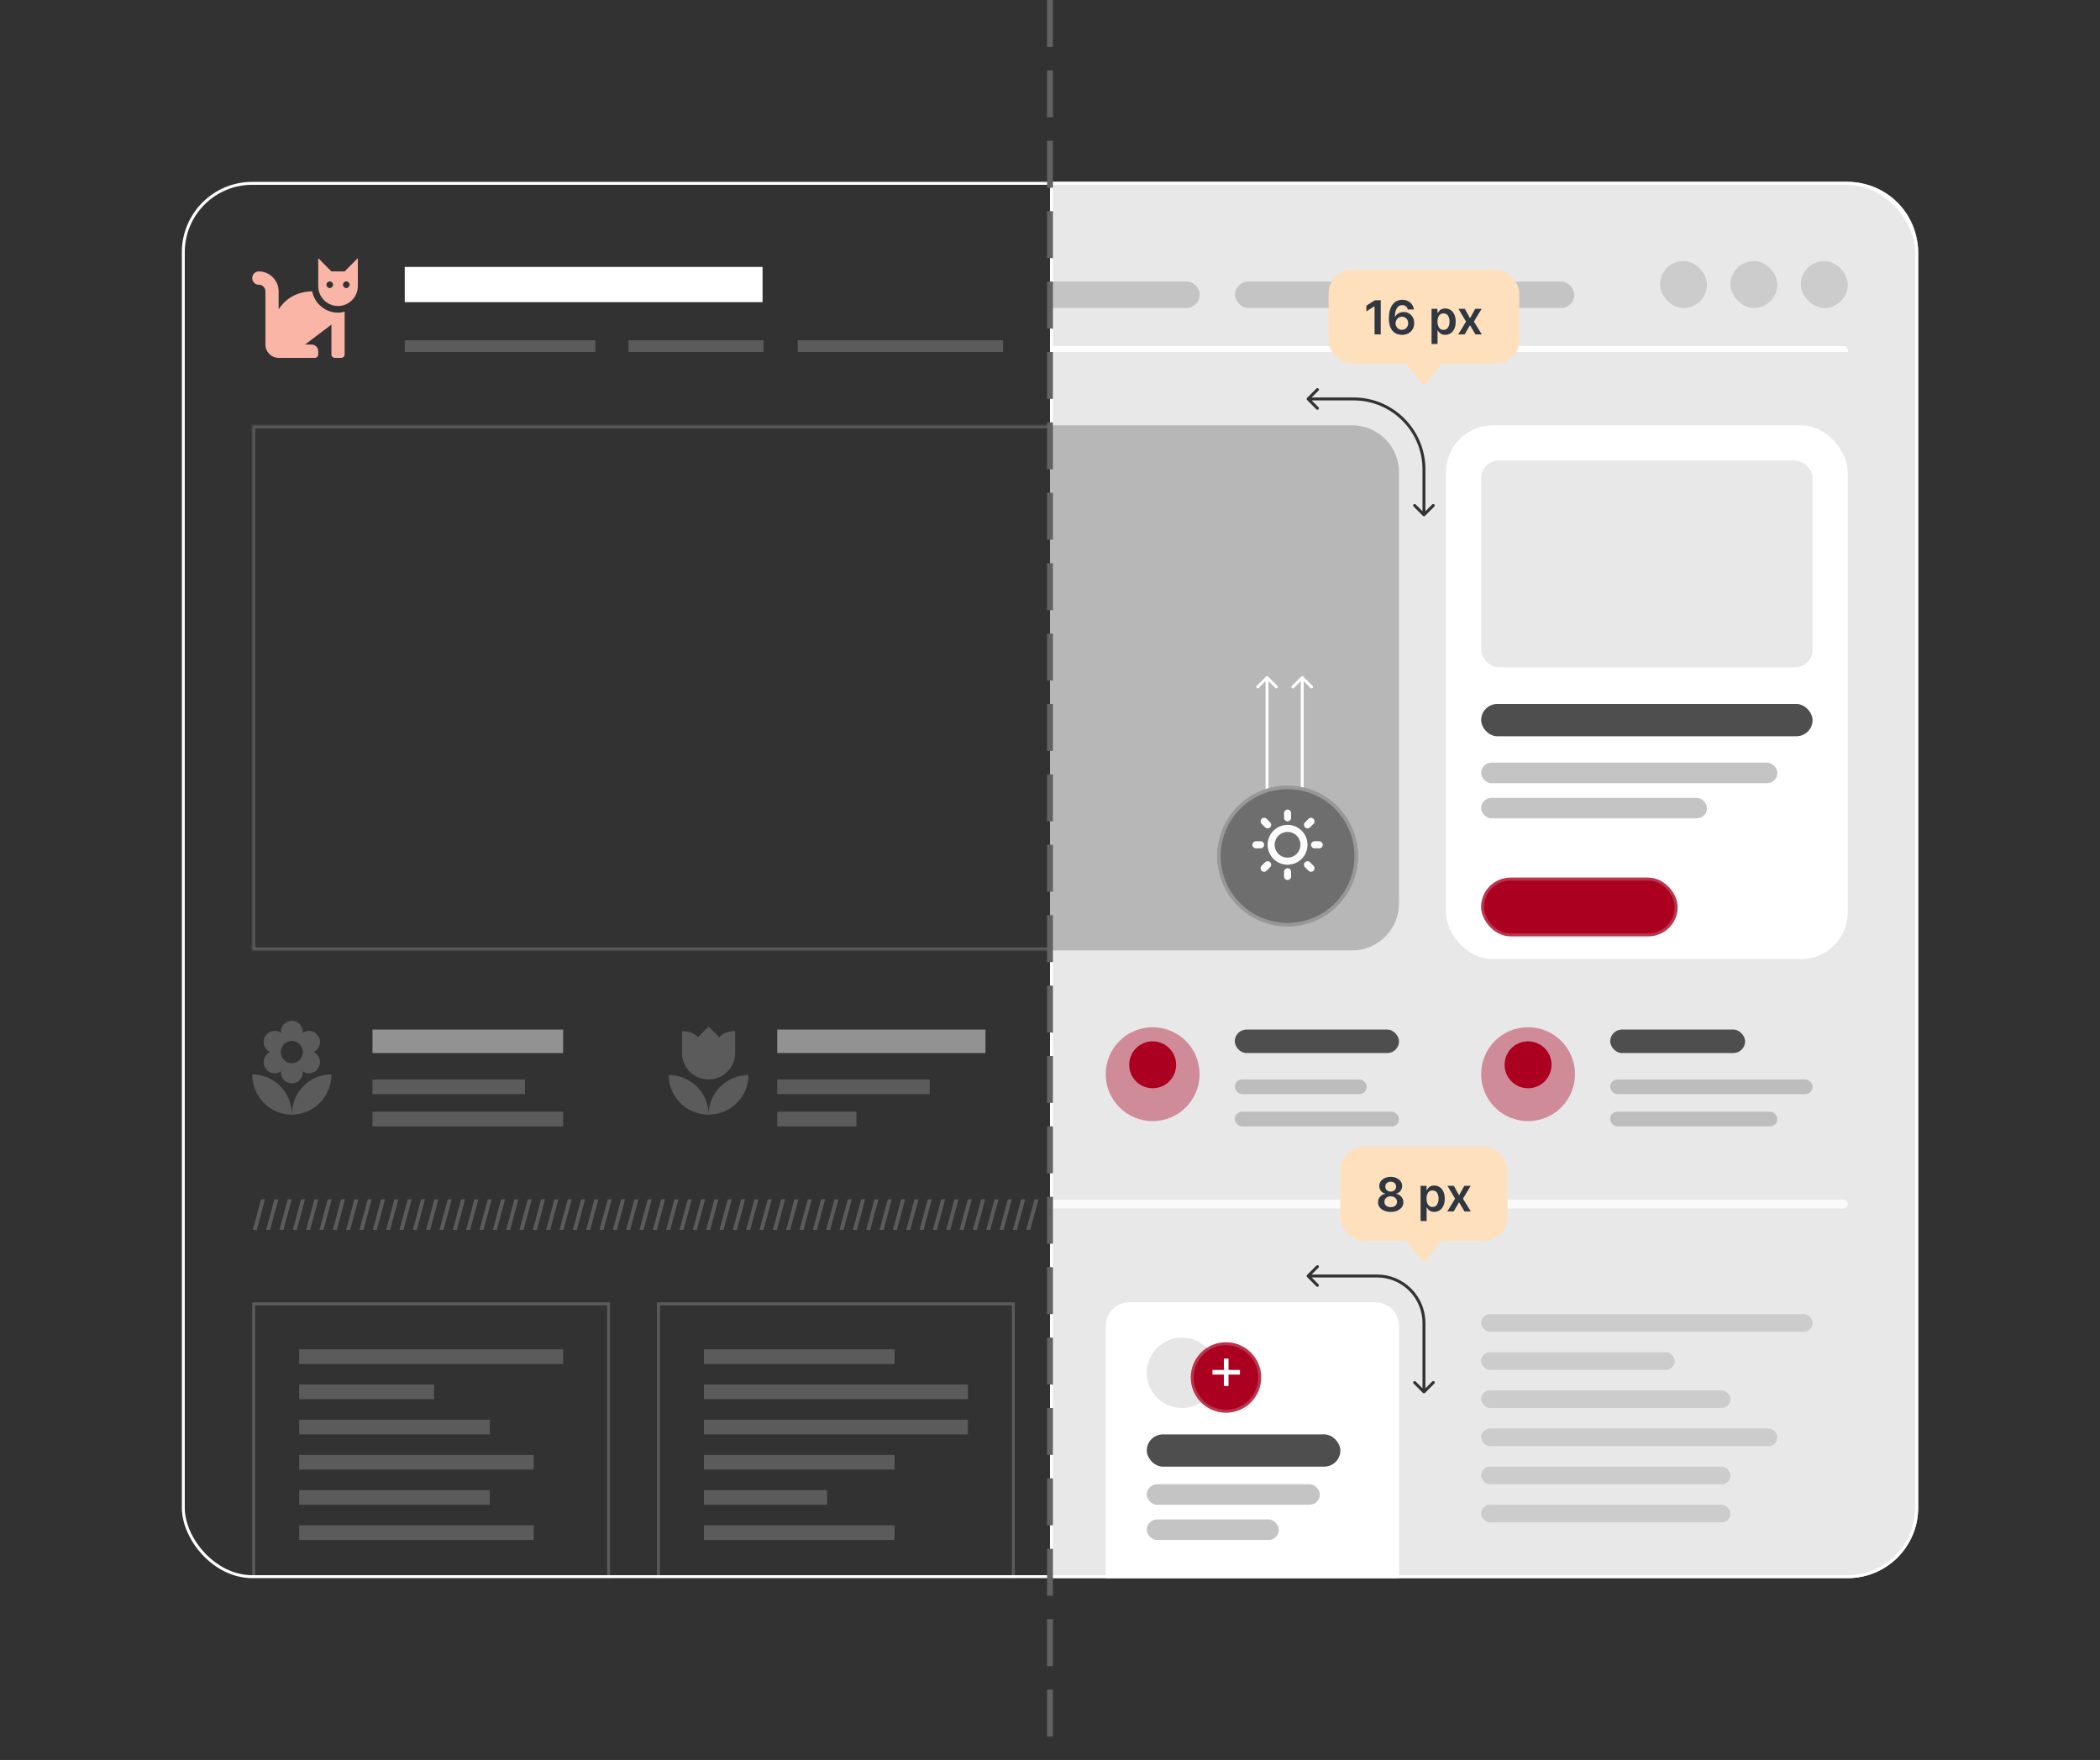 <svg width="716" height="600" viewBox="0 0 716 600" fill="none" xmlns="http://www.w3.org/2000/svg">
<g filter="url(#filter0_b_3090_1205)">
<rect width="716" height="600" fill="#323232"/>
<rect x="127" y="368" width="52" height="5" fill="white" fill-opacity="0.2"/>
<rect x="265" y="368" width="52" height="5" fill="white" fill-opacity="0.2"/>
<rect x="127" y="379" width="65" height="5" fill="white" fill-opacity="0.2"/>
<rect x="265" y="379" width="27" height="5" fill="white" fill-opacity="0.2"/>
<rect x="127" y="351" width="65" height="8" fill="#929292"/>
<rect x="265" y="351" width="71" height="8" fill="#929292"/>
<path d="M358.5 62.5L630 62.5C642.979 62.5 653.5 73.021 653.5 86V514C653.5 526.979 642.979 537.5 630 537.5H358.5L358.5 62.5Z" fill="#E8E8E8" stroke="white"/>
<g clip-path="url(#clip0_3090_1205)">
<path d="M358 118H628.5C629.328 118 630 118.672 630 119.5C630 120.328 629.328 121 628.5 121H358V118Z" fill="white" fill-opacity="0.8"/>
<path d="M358 118H628.5C629.328 118 630 118.672 630 119.5C630 120.328 629.328 121 628.5 121H358V118Z" fill="white" fill-opacity="0.8"/>
<rect x="138" y="91" width="122" height="12" fill="white"/>
<rect x="138" y="116" width="65" height="5" fill="white" fill-opacity="0.2"/>
<rect x="214.306" y="116" width="46" height="5" fill="white" fill-opacity="0.2"/>
<rect x="272" y="116" width="70" height="5" fill="white" fill-opacity="0.2"/>
<path d="M358 96H404.5C406.985 96 409 98.015 409 100.5C409 102.985 406.985 105 404.5 105H358V96Z" fill="#323232" fill-opacity="0.2"/>
<rect x="421.082" y="96" width="44" height="9" rx="4.5" fill="#323232" fill-opacity="0.2"/>
<rect x="476.775" y="96" width="60" height="9" rx="4.5" fill="#323232" fill-opacity="0.2"/>
<rect x="566" y="89" width="16" height="16" rx="8" fill="#323232" fill-opacity="0.16"/>
<rect x="590" y="89" width="16" height="16" rx="8" fill="#323232" fill-opacity="0.16"/>
<rect x="614" y="89" width="16" height="16" rx="8" fill="#323232" fill-opacity="0.16"/>
</g>
<rect x="102" y="460" width="90" height="5" fill="white" fill-opacity="0.2"/>
<rect x="102" y="472" width="46" height="5" fill="white" fill-opacity="0.2"/>
<rect x="102" y="484" width="65" height="5" fill="white" fill-opacity="0.2"/>
<rect x="102" y="496" width="80" height="5" fill="white" fill-opacity="0.2"/>
<rect x="102" y="508" width="65" height="5" fill="white" fill-opacity="0.2"/>
<rect x="102" y="520" width="80" height="5" fill="white" fill-opacity="0.2"/>
<rect x="240" y="460" width="65" height="5" fill="white" fill-opacity="0.2"/>
<rect x="240" y="472" width="90" height="5" fill="white" fill-opacity="0.2"/>
<rect x="240" y="484" width="90" height="5" fill="white" fill-opacity="0.2"/>
<rect x="240" y="496" width="65" height="5" fill="white" fill-opacity="0.2"/>
<rect x="240" y="508" width="42" height="5" fill="white" fill-opacity="0.2"/>
<rect x="240" y="520" width="65" height="5" fill="white" fill-opacity="0.2"/>
<path d="M106.432 99.333C105.013 99.333 98.921 99.474 95 105.421V99.333C95 95.583 91.972 92.533 88.25 92.533C87.008 92.533 86 93.548 86 94.8C86 96.052 87.008 97.067 88.25 97.067C89.49 97.067 90.5 98.084 90.5 99.333V117.467C90.5 119.967 92.518 122 95 122H107.375C107.997 122 108.5 121.493 108.5 120.867V119.733C108.5 118.482 107.492 117.467 106.25 117.467H104L113 110.667V120.867C113 121.493 113.503 122 114.125 122H116.375C116.997 122 117.5 121.493 117.5 120.867V106.265C116.776 106.454 116.031 106.587 115.25 106.587C110.904 106.587 107.268 103.466 106.432 99.333ZM117.5 92.533H113L108.5 88V97.52C108.5 101.276 111.522 104.32 115.25 104.32C118.978 104.32 122 101.276 122 97.52V88L117.5 92.533ZM112.438 98.2C111.816 98.2 111.312 97.693 111.312 97.067C111.312 96.441 111.816 95.933 112.438 95.933C113.059 95.933 113.562 96.441 113.562 97.067C113.562 97.693 113.059 98.2 112.438 98.2ZM118.062 98.2C117.441 98.2 116.938 97.693 116.938 97.067C116.938 96.441 117.441 95.933 118.062 95.933C118.684 95.933 119.188 96.441 119.188 97.067C119.188 97.693 118.684 98.2 118.062 98.2Z" fill="#FAB5A6"/>
<g opacity="0.4" filter="url(#filter1_d_3090_1205)">
<circle cx="393" cy="363" r="16" fill="#AB001F"/>
</g>
<circle cx="393" cy="363" r="8" fill="#AB001F"/>
<g opacity="0.4" filter="url(#filter2_d_3090_1205)">
<circle cx="521" cy="363" r="16" fill="#AB001F"/>
</g>
<circle cx="521" cy="363" r="8" fill="#AB001F"/>
<mask id="path-37-inside-1_3090_1205" fill="white">
<path d="M86 145L358 145V324H86L86 145Z"/>
</mask>
<path d="M86 145V144H85V145H86ZM86 324H85V325H86V324ZM86 146L358 146V144L86 144V146ZM358 323H86V325H358V323ZM87 324L87 145H85L85 324H87Z" fill="white" fill-opacity="0.2" mask="url(#path-37-inside-1_3090_1205)"/>
<rect x="86.5" y="444.5" width="121" height="93" stroke="white" stroke-opacity="0.2"/>
<rect x="224.5" y="444.5" width="121" height="93" stroke="white" stroke-opacity="0.2"/>
<path d="M377 452C377 447.582 380.582 444 385 444H469C473.418 444 477 447.582 477 452V538H377V452Z" fill="white"/>
<path d="M377.5 452C377.5 447.858 380.858 444.5 385 444.5H469C473.142 444.5 476.5 447.858 476.5 452V537.5H377.5V452Z" stroke="white" stroke-opacity="0.2"/>
<path d="M358 145H461C469.837 145 477 152.163 477 161V308C477 316.837 469.837 324 461 324H358V145Z" fill="#B7B7B7"/>
<rect x="493.5" y="145.5" width="136" height="181" rx="15.5" fill="white" stroke="white"/>
<rect x="505" y="157" width="113" height="70.512" rx="6" fill="#E8E8E8"/>
<rect x="505" y="260" width="101" height="7" rx="3.5" fill="#ACACAC" fill-opacity="0.7"/>
<rect x="505" y="272" width="77" height="7" rx="3.5" fill="#ACACAC" fill-opacity="0.7"/>
<rect x="505" y="240" width="113" height="11" rx="5.5" fill="#4E4E4E"/>
<g filter="url(#filter3_d_3090_1205)">
<rect x="505" y="296" width="67" height="20" rx="10" fill="#AB001F"/>
<rect x="505.5" y="296.5" width="66" height="19" rx="9.5" stroke="white" stroke-opacity="0.2"/>
</g>
<path d="M90.355 408.864L87.543 419.312H86.192L89.004 408.864H90.355ZM94.902 408.864L92.09 419.312H90.739L93.551 408.864H94.902ZM99.449 408.864L96.636 419.312H95.285L98.098 408.864H99.449ZM103.996 408.864L101.183 419.312H99.832L102.645 408.864H103.996ZM108.543 408.864L105.73 419.312H104.379L107.192 408.864H108.543ZM113.089 408.864L110.277 419.312H108.926L111.739 408.864H113.089ZM117.636 408.864L114.824 419.312H113.473L116.286 408.864H117.636ZM122.183 408.864L119.371 419.312H118.02L120.832 408.864H122.183ZM126.73 408.864L123.918 419.312H122.567L125.379 408.864H126.73ZM131.277 408.864L128.464 419.312H127.114L129.926 408.864H131.277ZM135.824 408.864L133.011 419.312H131.661L134.473 408.864H135.824ZM140.371 408.864L137.558 419.312H136.207L139.02 408.864H140.371ZM144.918 408.864L142.105 419.312H140.754L143.567 408.864H144.918ZM149.464 408.864L146.652 419.312H145.301L148.114 408.864H149.464ZM154.011 408.864L151.199 419.312H149.848L152.661 408.864H154.011ZM158.558 408.864L155.746 419.312H154.395L157.207 408.864H158.558ZM163.105 408.864L160.293 419.312H158.942L161.754 408.864H163.105ZM167.652 408.864L164.839 419.312H163.489L166.301 408.864H167.652ZM172.199 408.864L169.386 419.312H168.036L170.848 408.864H172.199ZM176.746 408.864L173.933 419.312H172.582L175.395 408.864H176.746ZM181.293 408.864L178.48 419.312H177.129L179.942 408.864H181.293ZM185.839 408.864L183.027 419.312H181.676L184.489 408.864H185.839ZM190.386 408.864L187.574 419.312H186.223L189.036 408.864H190.386ZM194.933 408.864L192.121 419.312H190.77L193.582 408.864H194.933ZM199.48 408.864L196.668 419.312H195.317L198.129 408.864H199.48ZM204.027 408.864L201.214 419.312H199.864L202.676 408.864H204.027ZM208.574 408.864L205.761 419.312H204.411L207.223 408.864H208.574ZM213.121 408.864L210.308 419.312H208.957L211.77 408.864H213.121ZM217.668 408.864L214.855 419.312H213.504L216.317 408.864H217.668ZM222.214 408.864L219.402 419.312H218.051L220.864 408.864H222.214ZM226.761 408.864L223.949 419.312H222.598L225.411 408.864H226.761ZM231.308 408.864L228.496 419.312H227.145L229.957 408.864H231.308ZM235.855 408.864L233.043 419.312H231.692L234.504 408.864H235.855ZM240.402 408.864L237.589 419.312H236.239L239.051 408.864H240.402ZM244.949 408.864L242.136 419.312H240.786L243.598 408.864H244.949ZM249.496 408.864L246.683 419.312H245.332L248.145 408.864H249.496ZM254.043 408.864L251.23 419.312H249.879L252.692 408.864H254.043ZM258.589 408.864L255.777 419.312H254.426L257.239 408.864H258.589ZM263.136 408.864L260.324 419.312H258.973L261.786 408.864H263.136ZM267.683 408.864L264.871 419.312H263.52L266.332 408.864H267.683ZM272.23 408.864L269.418 419.312H268.067L270.879 408.864H272.23ZM276.777 408.864L273.964 419.312H272.614L275.426 408.864H276.777ZM281.324 408.864L278.511 419.312H277.161L279.973 408.864H281.324ZM285.871 408.864L283.058 419.312H281.707L284.52 408.864H285.871ZM290.418 408.864L287.605 419.312H286.254L289.067 408.864H290.418ZM294.964 408.864L292.152 419.312H290.801L293.614 408.864H294.964ZM299.511 408.864L296.699 419.312H295.348L298.161 408.864H299.511ZM304.058 408.864L301.246 419.312H299.895L302.707 408.864H304.058ZM308.605 408.864L305.793 419.312H304.442L307.254 408.864H308.605ZM313.152 408.864L310.339 419.312H308.989L311.801 408.864H313.152ZM317.699 408.864L314.886 419.312H313.536L316.348 408.864H317.699ZM322.246 408.864L319.433 419.312H318.082L320.895 408.864H322.246ZM326.793 408.864L323.98 419.312H322.629L325.442 408.864H326.793ZM331.339 408.864L328.527 419.312H327.176L329.989 408.864H331.339ZM335.886 408.864L333.074 419.312H331.723L334.536 408.864H335.886ZM340.433 408.864L337.621 419.312H336.27L339.082 408.864H340.433ZM344.98 408.864L342.168 419.312H340.817L343.629 408.864H344.98ZM349.527 408.864L346.714 419.312H345.364L348.176 408.864H349.527ZM354.074 408.864L351.261 419.312H349.911L352.723 408.864H354.074Z" fill="#5B5B5B"/>
<rect x="62.5" y="62.5" width="591" height="475" rx="23.5" stroke="white"/>
<path d="M86 366.286C86 369.923 87.422 373.411 89.954 375.983C92.486 378.555 95.92 380 99.5 380C99.5 372.381 93.455 366.286 86 366.286ZM99.5 354.857C100.495 354.857 101.448 355.259 102.152 355.973C102.855 356.687 103.25 357.656 103.25 358.667C103.25 359.677 102.855 360.646 102.152 361.36C101.448 362.075 100.495 362.476 99.5 362.476C98.505 362.476 97.552 362.075 96.848 361.36C96.145 360.646 95.75 359.677 95.75 358.667C95.75 357.656 96.145 356.687 96.848 355.973C97.552 355.259 98.505 354.857 99.5 354.857ZM89.9 362.095C89.9 363.106 90.295 364.075 90.998 364.789C91.702 365.503 92.655 365.905 93.65 365.905C94.445 365.905 95.18 365.646 95.75 365.234V365.524C95.75 366.534 96.145 367.503 96.848 368.218C97.552 368.932 98.505 369.333 99.5 369.333C100.495 369.333 101.448 368.932 102.152 368.218C102.855 367.503 103.25 366.534 103.25 365.524V365.234C103.82 365.646 104.555 365.905 105.35 365.905C106.345 365.905 107.298 365.503 108.002 364.789C108.705 364.075 109.1 363.106 109.1 362.095C109.1 360.571 108.215 359.276 106.955 358.667C108.215 358.057 109.1 356.747 109.1 355.238C109.1 354.228 108.705 353.259 108.002 352.544C107.298 351.83 106.345 351.429 105.35 351.429C104.555 351.429 103.82 351.672 103.25 352.099V351.81C103.25 350.799 102.855 349.83 102.152 349.116C101.448 348.401 100.495 348 99.5 348C98.505 348 97.552 348.401 96.848 349.116C96.145 349.83 95.75 350.799 95.75 351.81V352.099C95.18 351.672 94.445 351.429 93.65 351.429C92.655 351.429 91.702 351.83 90.998 352.544C90.295 353.259 89.9 354.228 89.9 355.238C89.9 356.747 90.785 358.057 92.045 358.667C90.785 359.276 89.9 360.571 89.9 362.095ZM99.5 380C103.08 380 106.514 378.555 109.046 375.983C111.578 373.411 113 369.923 113 366.286C105.5 366.286 99.5 372.381 99.5 380Z" fill="#5B5B5B"/>
<path d="M228 366.5C228 370.08 229.432 373.514 231.982 376.046C234.531 378.578 237.988 380 241.594 380C241.594 376.42 240.162 372.986 237.612 370.454C235.063 367.922 231.605 366.5 228 366.5ZM241.594 380C245.199 380 248.657 378.578 251.206 376.046C253.755 373.514 255.188 370.08 255.188 366.5C251.582 366.5 248.125 367.922 245.575 370.454C243.026 372.986 241.594 376.42 241.594 380ZM250.656 351.5V359C250.656 361.387 249.701 363.676 248.002 365.364C246.302 367.052 243.997 368 241.594 368C239.19 368 236.885 367.052 235.186 365.364C233.486 363.676 232.531 361.387 232.531 359V351.5C233.649 351.5 234.752 351.68 235.794 352.085C236.624 352.43 237.365 352.94 237.984 353.585L241.594 350L245.204 353.585C245.823 352.94 246.563 352.43 247.394 352.085C248.435 351.689 249.541 351.491 250.656 351.5Z" fill="#5B5B5B"/>
<path d="M432.354 230.646C432.158 230.451 431.842 230.451 431.646 230.646L428.464 233.828C428.269 234.024 428.269 234.34 428.464 234.536C428.66 234.731 428.976 234.731 429.172 234.536L432 231.707L434.828 234.536C435.024 234.731 435.34 234.731 435.536 234.536C435.731 234.34 435.731 234.024 435.536 233.828L432.354 230.646ZM432.5 285L432.5 231L431.5 231L431.5 285L432.5 285Z" fill="white"/>
<path d="M444.354 230.646C444.158 230.451 443.842 230.451 443.646 230.646L440.464 233.828C440.269 234.024 440.269 234.34 440.464 234.536C440.66 234.731 440.976 234.731 441.172 234.536L444 231.707L446.828 234.536C447.024 234.731 447.34 234.731 447.536 234.536C447.731 234.34 447.731 234.024 447.536 233.828L444.354 230.646ZM444.5 285L444.5 231L443.5 231L443.5 285L444.5 285Z" fill="white"/>
<g filter="url(#filter4_d_3090_1205)">
<circle cx="439" cy="288" r="24" fill="#6E6E6E"/>
<circle cx="439" cy="288" r="23.4" stroke="white" stroke-opacity="0.29" stroke-width="1.2"/>
</g>
<path d="M437.8 278.8V277.2C437.8 276.882 437.926 276.577 438.151 276.351C438.377 276.126 438.682 276 439 276C439.318 276 439.623 276.126 439.849 276.351C440.074 276.577 440.2 276.882 440.2 277.2V278.8C440.2 279.118 440.074 279.423 439.849 279.649C439.623 279.874 439.318 280 439 280C438.682 280 438.377 279.874 438.151 279.649C437.926 279.423 437.8 279.118 437.8 278.8ZM445.8 288C445.8 289.345 445.401 290.66 444.654 291.778C443.907 292.896 442.845 293.768 441.602 294.282C440.36 294.797 438.992 294.932 437.673 294.669C436.354 294.407 435.143 293.759 434.192 292.808C433.241 291.857 432.593 290.646 432.331 289.327C432.068 288.008 432.203 286.64 432.718 285.398C433.232 284.155 434.104 283.093 435.222 282.346C436.34 281.599 437.655 281.2 439 281.2C440.803 281.202 442.531 281.919 443.806 283.194C445.081 284.469 445.798 286.197 445.8 288ZM443.4 288C443.4 287.13 443.142 286.279 442.658 285.555C442.175 284.832 441.488 284.268 440.684 283.935C439.88 283.602 438.995 283.515 438.142 283.685C437.288 283.854 436.504 284.273 435.889 284.889C435.273 285.504 434.854 286.288 434.685 287.142C434.515 287.995 434.602 288.88 434.935 289.684C435.268 290.488 435.832 291.175 436.555 291.658C437.279 292.142 438.13 292.4 439 292.4C440.167 292.399 441.285 291.935 442.11 291.11C442.935 290.285 443.399 289.167 443.4 288ZM431.351 282.049C431.463 282.161 431.595 282.249 431.741 282.31C431.887 282.37 432.043 282.401 432.201 282.401C432.359 282.401 432.515 282.37 432.661 282.31C432.807 282.249 432.939 282.161 433.051 282.049C433.163 281.937 433.251 281.805 433.312 281.659C433.372 281.513 433.403 281.357 433.403 281.199C433.403 281.041 433.372 280.885 433.312 280.739C433.251 280.593 433.163 280.461 433.051 280.349L431.851 279.149C431.626 278.924 431.32 278.797 431.001 278.797C430.682 278.797 430.376 278.924 430.151 279.149C429.926 279.374 429.799 279.68 429.799 279.999C429.799 280.318 429.926 280.624 430.151 280.849L431.351 282.049ZM431.351 293.949L430.151 295.149C430.039 295.261 429.951 295.393 429.89 295.539C429.83 295.685 429.799 295.841 429.799 295.999C429.799 296.157 429.83 296.313 429.89 296.459C429.951 296.605 430.039 296.737 430.151 296.849C430.376 297.074 430.682 297.201 431.001 297.201C431.159 297.201 431.315 297.17 431.461 297.11C431.607 297.049 431.739 296.961 431.851 296.849L433.051 295.649C433.276 295.424 433.403 295.118 433.403 294.799C433.403 294.48 433.276 294.174 433.051 293.949C432.826 293.724 432.52 293.597 432.201 293.597C431.882 293.597 431.576 293.724 431.351 293.949ZM445.8 282.4C445.958 282.4 446.114 282.369 446.259 282.309C446.405 282.249 446.537 282.16 446.649 282.049L447.849 280.849C447.961 280.737 448.049 280.605 448.11 280.459C448.17 280.313 448.201 280.157 448.201 279.999C448.201 279.841 448.17 279.685 448.11 279.539C448.049 279.393 447.961 279.261 447.849 279.149C447.737 279.037 447.605 278.949 447.459 278.888C447.313 278.828 447.157 278.797 446.999 278.797C446.841 278.797 446.685 278.828 446.539 278.888C446.393 278.949 446.261 279.037 446.149 279.149L444.949 280.349C444.78 280.517 444.665 280.731 444.618 280.965C444.572 281.198 444.595 281.44 444.687 281.66C444.778 281.88 444.932 282.068 445.131 282.199C445.329 282.331 445.562 282.401 445.8 282.4ZM446.649 293.951C446.424 293.726 446.118 293.599 445.799 293.599C445.48 293.599 445.174 293.726 444.949 293.951C444.724 294.176 444.597 294.482 444.597 294.801C444.597 295.12 444.724 295.426 444.949 295.651L446.149 296.851C446.374 297.076 446.68 297.203 446.999 297.203C447.318 297.203 447.624 297.076 447.849 296.851C448.074 296.626 448.201 296.32 448.201 296.001C448.201 295.682 448.074 295.376 447.849 295.151L446.649 293.951ZM431 288C431 287.682 430.874 287.377 430.649 287.151C430.423 286.926 430.118 286.8 429.8 286.8H428.2C427.882 286.8 427.577 286.926 427.351 287.151C427.126 287.377 427 287.682 427 288C427 288.318 427.126 288.623 427.351 288.849C427.577 289.074 427.882 289.2 428.2 289.2H429.8C430.118 289.2 430.423 289.074 430.649 288.849C430.874 288.623 431 288.318 431 288ZM439 296C438.682 296 438.377 296.126 438.151 296.351C437.926 296.577 437.8 296.882 437.8 297.2V298.8C437.8 299.118 437.926 299.423 438.151 299.649C438.377 299.874 438.682 300 439 300C439.318 300 439.623 299.874 439.849 299.649C440.074 299.423 440.2 299.118 440.2 298.8V297.2C440.2 296.882 440.074 296.577 439.849 296.351C439.623 296.126 439.318 296 439 296ZM449.8 286.8H448.2C447.882 286.8 447.577 286.926 447.351 287.151C447.126 287.377 447 287.682 447 288C447 288.318 447.126 288.623 447.351 288.849C447.577 289.074 447.882 289.2 448.2 289.2H449.8C450.118 289.2 450.423 289.074 450.649 288.849C450.874 288.623 451 288.318 451 288C451 287.682 450.874 287.377 450.649 287.151C450.423 286.926 450.118 286.8 449.8 286.8Z" fill="white"/>
<path d="M445.646 135.646C445.451 135.842 445.451 136.158 445.646 136.354L448.828 139.536C449.024 139.731 449.34 139.731 449.536 139.536C449.731 139.34 449.731 139.024 449.536 138.828L446.707 136L449.536 133.172C449.731 132.976 449.731 132.66 449.536 132.464C449.34 132.269 449.024 132.269 448.828 132.464L445.646 135.646ZM485.146 175.854C485.342 176.049 485.658 176.049 485.854 175.854L489.036 172.672C489.231 172.476 489.231 172.16 489.036 171.964C488.84 171.769 488.524 171.769 488.328 171.964L485.5 174.793L482.672 171.964C482.476 171.769 482.16 171.769 481.964 171.964C481.769 172.16 481.769 172.476 481.964 172.672L485.146 175.854ZM446 136.5H461.5V135.5H446V136.5ZM485 160V175.5H486V160H485ZM461.5 136.5C474.479 136.5 485 147.021 485 160H486C486 146.469 475.031 135.5 461.5 135.5V136.5Z" fill="#323232"/>
<g filter="url(#filter5_d_3090_1205)">
<rect x="453" y="92" width="65" height="32" rx="8" fill="#FEE0BC"/>
<path d="M470.767 102.364V114H468.659V104.415H468.591L465.869 106.153V104.222L468.761 102.364H470.767ZM477.983 114.159C477.426 114.155 476.883 114.059 476.352 113.869C475.822 113.676 475.345 113.364 474.92 112.932C474.496 112.496 474.159 111.919 473.909 111.199C473.659 110.475 473.536 109.58 473.54 108.511C473.54 107.515 473.646 106.627 473.858 105.847C474.07 105.066 474.375 104.407 474.773 103.869C475.17 103.328 475.65 102.915 476.21 102.631C476.775 102.347 477.405 102.205 478.102 102.205C478.833 102.205 479.481 102.348 480.045 102.636C480.614 102.924 481.072 103.318 481.42 103.818C481.769 104.314 481.985 104.875 482.068 105.5H479.994C479.888 105.053 479.67 104.697 479.341 104.432C479.015 104.163 478.602 104.028 478.102 104.028C477.295 104.028 476.674 104.379 476.239 105.08C475.807 105.78 475.589 106.742 475.585 107.966H475.665C475.85 107.633 476.091 107.347 476.386 107.108C476.682 106.869 477.015 106.686 477.386 106.557C477.761 106.424 478.157 106.358 478.574 106.358C479.256 106.358 479.867 106.521 480.409 106.847C480.955 107.172 481.386 107.621 481.705 108.193C482.023 108.761 482.18 109.413 482.176 110.148C482.18 110.913 482.006 111.6 481.653 112.21C481.301 112.816 480.811 113.294 480.182 113.642C479.553 113.991 478.82 114.163 477.983 114.159ZM477.972 112.455C478.384 112.455 478.754 112.354 479.08 112.153C479.405 111.953 479.663 111.682 479.852 111.341C480.042 111 480.134 110.617 480.131 110.193C480.134 109.777 480.044 109.4 479.858 109.062C479.676 108.725 479.424 108.458 479.102 108.261C478.78 108.064 478.413 107.966 478 107.966C477.693 107.966 477.407 108.025 477.142 108.142C476.877 108.259 476.646 108.422 476.449 108.631C476.252 108.835 476.097 109.074 475.983 109.347C475.873 109.616 475.816 109.903 475.812 110.21C475.816 110.616 475.911 110.989 476.097 111.33C476.282 111.67 476.538 111.943 476.864 112.148C477.189 112.352 477.559 112.455 477.972 112.455ZM488.088 117.273V105.273H490.111V106.716H490.23C490.336 106.504 490.486 106.278 490.679 106.04C490.872 105.797 491.134 105.591 491.463 105.42C491.793 105.246 492.213 105.159 492.724 105.159C493.399 105.159 494.007 105.331 494.548 105.676C495.094 106.017 495.526 106.523 495.844 107.193C496.166 107.86 496.327 108.678 496.327 109.648C496.327 110.606 496.17 111.42 495.855 112.091C495.541 112.761 495.113 113.273 494.571 113.625C494.029 113.977 493.416 114.153 492.73 114.153C492.23 114.153 491.815 114.07 491.486 113.903C491.156 113.737 490.891 113.536 490.69 113.301C490.493 113.062 490.34 112.837 490.23 112.625H490.145V117.273H488.088ZM490.105 109.636C490.105 110.201 490.185 110.695 490.344 111.119C490.507 111.544 490.74 111.875 491.043 112.114C491.349 112.348 491.721 112.466 492.156 112.466C492.611 112.466 492.991 112.345 493.298 112.102C493.605 111.856 493.836 111.521 493.991 111.097C494.151 110.669 494.23 110.182 494.23 109.636C494.23 109.095 494.152 108.614 493.997 108.193C493.842 107.773 493.611 107.443 493.304 107.205C492.997 106.966 492.615 106.847 492.156 106.847C491.717 106.847 491.344 106.962 491.037 107.193C490.73 107.424 490.497 107.748 490.338 108.165C490.183 108.581 490.105 109.072 490.105 109.636ZM499.442 105.273L501.203 108.494L502.993 105.273H505.169L502.538 109.636L505.214 114H503.05L501.203 110.858L499.374 114H497.192L499.851 109.636L497.26 105.273H499.442Z" fill="#313741"/>
<path d="M485.5 131.5L479.5 124L491.5 124L485.5 131.5Z" fill="#FEE0BC"/>
</g>
<rect x="421" y="368" width="45" height="5" rx="2.5" fill="#ACACAC" fill-opacity="0.7"/>
<rect x="549" y="368" width="69" height="5" rx="2.5" fill="#ACACAC" fill-opacity="0.7"/>
<rect x="421" y="379" width="56" height="5" rx="2.5" fill="#ACACAC" fill-opacity="0.7"/>
<rect x="549" y="379" width="57" height="5" rx="2.5" fill="#ACACAC" fill-opacity="0.7"/>
<rect x="421" y="351" width="56" height="8" rx="4" fill="#4E4E4E"/>
<rect x="549" y="351" width="46" height="8" rx="4" fill="#4E4E4E"/>
<path d="M358 409H628.5C629.328 409 630 409.672 630 410.5C630 411.328 629.328 412 628.5 412H358V409Z" fill="white" fill-opacity="0.8"/>
<rect x="391" y="506" width="59" height="7" rx="3.5" fill="#ACACAC" fill-opacity="0.7"/>
<rect x="391" y="518" width="45" height="7" rx="3.5" fill="#ACACAC" fill-opacity="0.7"/>
<rect x="391" y="489" width="66" height="11" rx="5.5" fill="#4E4E4E"/>
<circle cx="403" cy="468" r="12" fill="#E6E6E6"/>
<g filter="url(#filter6_d_3090_1205)">
<circle cx="418" cy="468" r="12" fill="#AB001F"/>
<circle cx="418" cy="468" r="11.501" stroke="white" stroke-opacity="0.2" stroke-width="0.999"/>
</g>
<path d="M417.28 472.507V463.145H418.868V472.507H417.28ZM413.393 468.62V467.031H422.755V468.62H413.393Z" fill="white"/>
<path d="M445.646 434.646C445.451 434.842 445.451 435.158 445.646 435.354L448.828 438.536C449.024 438.731 449.34 438.731 449.536 438.536C449.731 438.34 449.731 438.024 449.536 437.828L446.707 435L449.536 432.172C449.731 431.976 449.731 431.66 449.536 431.464C449.34 431.269 449.024 431.269 448.828 431.464L445.646 434.646ZM485.146 474.854C485.342 475.049 485.658 475.049 485.854 474.854L489.036 471.672C489.231 471.476 489.231 471.16 489.036 470.964C488.84 470.769 488.524 470.769 488.328 470.964L485.5 473.793L482.672 470.964C482.476 470.769 482.16 470.769 481.964 470.964C481.769 471.16 481.769 471.476 481.964 471.672L485.146 474.854ZM446 435.5H469.5V434.5H446V435.5ZM485 451V474.5H486V451H485ZM469.5 435.5C478.06 435.5 485 442.44 485 451H486C486 441.887 478.613 434.5 469.5 434.5V435.5Z" fill="#323232"/>
<g filter="url(#filter7_d_3090_1205)">
<rect x="457" y="391" width="57" height="32" rx="8" fill="#FEE0BC"/>
<path d="M474.17 413.159C473.326 413.159 472.576 413.017 471.92 412.733C471.269 412.449 470.758 412.061 470.386 411.568C470.019 411.072 469.837 410.509 469.841 409.881C469.837 409.392 469.943 408.943 470.159 408.534C470.375 408.125 470.667 407.784 471.034 407.511C471.405 407.235 471.818 407.059 472.273 406.983V406.903C471.674 406.771 471.189 406.466 470.818 405.989C470.451 405.508 470.269 404.953 470.273 404.324C470.269 403.725 470.436 403.191 470.773 402.722C471.11 402.252 471.572 401.883 472.159 401.614C472.746 401.341 473.417 401.205 474.17 401.205C474.917 401.205 475.581 401.341 476.165 401.614C476.752 401.883 477.214 402.252 477.551 402.722C477.892 403.191 478.062 403.725 478.062 404.324C478.062 404.953 477.875 405.508 477.5 405.989C477.129 406.466 476.65 406.771 476.062 406.903V406.983C476.517 407.059 476.926 407.235 477.29 407.511C477.657 407.784 477.949 408.125 478.165 408.534C478.384 408.943 478.494 409.392 478.494 409.881C478.494 410.509 478.309 411.072 477.938 411.568C477.566 412.061 477.055 412.449 476.403 412.733C475.756 413.017 475.011 413.159 474.17 413.159ZM474.17 411.534C474.606 411.534 474.985 411.46 475.307 411.312C475.629 411.161 475.879 410.949 476.057 410.676C476.235 410.403 476.326 410.089 476.33 409.733C476.326 409.362 476.229 409.034 476.04 408.75C475.854 408.462 475.598 408.237 475.273 408.074C474.951 407.911 474.583 407.83 474.17 407.83C473.754 407.83 473.383 407.911 473.057 408.074C472.731 408.237 472.473 408.462 472.284 408.75C472.098 409.034 472.008 409.362 472.011 409.733C472.008 410.089 472.095 410.403 472.273 410.676C472.451 410.945 472.701 411.155 473.023 411.307C473.348 411.458 473.731 411.534 474.17 411.534ZM474.17 406.233C474.527 406.233 474.841 406.161 475.114 406.017C475.39 405.873 475.608 405.672 475.767 405.415C475.926 405.157 476.008 404.86 476.011 404.523C476.008 404.189 475.928 403.898 475.773 403.648C475.617 403.394 475.402 403.199 475.125 403.062C474.848 402.922 474.53 402.852 474.17 402.852C473.803 402.852 473.479 402.922 473.199 403.062C472.922 403.199 472.706 403.394 472.551 403.648C472.4 403.898 472.326 404.189 472.33 404.523C472.326 404.86 472.402 405.157 472.557 405.415C472.716 405.669 472.934 405.869 473.21 406.017C473.491 406.161 473.811 406.233 474.17 406.233ZM484.354 416.273V404.273H486.376V405.716H486.496C486.602 405.504 486.751 405.278 486.945 405.04C487.138 404.797 487.399 404.591 487.729 404.42C488.058 404.246 488.479 404.159 488.99 404.159C489.664 404.159 490.272 404.331 490.814 404.676C491.359 405.017 491.791 405.523 492.109 406.193C492.431 406.86 492.592 407.678 492.592 408.648C492.592 409.606 492.435 410.42 492.121 411.091C491.806 411.761 491.378 412.273 490.837 412.625C490.295 412.977 489.681 413.153 488.996 413.153C488.496 413.153 488.081 413.07 487.751 412.903C487.422 412.737 487.157 412.536 486.956 412.301C486.759 412.062 486.606 411.837 486.496 411.625H486.411V416.273H484.354ZM486.371 408.636C486.371 409.201 486.45 409.695 486.609 410.119C486.772 410.544 487.005 410.875 487.308 411.114C487.615 411.348 487.986 411.466 488.422 411.466C488.876 411.466 489.257 411.345 489.564 411.102C489.871 410.856 490.102 410.521 490.257 410.097C490.416 409.669 490.496 409.182 490.496 408.636C490.496 408.095 490.418 407.614 490.263 407.193C490.107 406.773 489.876 406.443 489.57 406.205C489.263 405.966 488.88 405.847 488.422 405.847C487.982 405.847 487.609 405.962 487.303 406.193C486.996 406.424 486.763 406.748 486.604 407.165C486.448 407.581 486.371 408.072 486.371 408.636ZM495.707 404.273L497.469 407.494L499.259 404.273H501.435L498.804 408.636L501.48 413H499.315L497.469 409.858L495.639 413H493.457L496.116 408.636L493.526 404.273H495.707Z" fill="#313741"/>
<path d="M485.5 430.5L479.5 423L491.5 423L485.5 430.5Z" fill="#FEE0BC"/>
</g>
<rect x="505" y="448" width="113" height="6" rx="3" fill="#323232" fill-opacity="0.16"/>
<rect x="505" y="461" width="66" height="6" rx="3" fill="#323232" fill-opacity="0.16"/>
<rect x="505" y="474" width="85" height="6" rx="3" fill="#323232" fill-opacity="0.16"/>
<rect x="505" y="487" width="101" height="6" rx="3" fill="#323232" fill-opacity="0.16"/>
<rect x="505" y="500" width="85" height="6" rx="3" fill="#323232" fill-opacity="0.16"/>
<rect x="505" y="513" width="85" height="6" rx="3" fill="#323232" fill-opacity="0.16"/>
<path d="M358 0L358 600" stroke="#626262" stroke-width="2" stroke-dasharray="16 8"/>
</g>
<defs>
<filter id="filter0_b_3090_1205" x="-80" y="-80" width="876" height="760" filterUnits="userSpaceOnUse" color-interpolation-filters="sRGB">
<feFlood flood-opacity="0" result="BackgroundImageFix"/>
<feGaussianBlur in="BackgroundImageFix" stdDeviation="40"/>
<feComposite in2="SourceAlpha" operator="in" result="effect1_backgroundBlur_3090_1205"/>
<feBlend mode="normal" in="SourceGraphic" in2="effect1_backgroundBlur_3090_1205" result="shape"/>
</filter>
<filter id="filter1_d_3090_1205" x="361" y="334.2" width="64" height="64" filterUnits="userSpaceOnUse" color-interpolation-filters="sRGB">
<feFlood flood-opacity="0" result="BackgroundImageFix"/>
<feColorMatrix in="SourceAlpha" type="matrix" values="0 0 0 0 0 0 0 0 0 0 0 0 0 0 0 0 0 0 127 0" result="hardAlpha"/>
<feOffset dy="3.2"/>
<feGaussianBlur stdDeviation="8"/>
<feComposite in2="hardAlpha" operator="out"/>
<feColorMatrix type="matrix" values="0 0 0 0 0.671 0 0 0 0 0 0 0 0 0 0.122 0 0 0 1 0"/>
<feBlend mode="normal" in2="BackgroundImageFix" result="effect1_dropShadow_3090_1205"/>
<feBlend mode="normal" in="SourceGraphic" in2="effect1_dropShadow_3090_1205" result="shape"/>
</filter>
<filter id="filter2_d_3090_1205" x="489" y="334.2" width="64" height="64" filterUnits="userSpaceOnUse" color-interpolation-filters="sRGB">
<feFlood flood-opacity="0" result="BackgroundImageFix"/>
<feColorMatrix in="SourceAlpha" type="matrix" values="0 0 0 0 0 0 0 0 0 0 0 0 0 0 0 0 0 0 127 0" result="hardAlpha"/>
<feOffset dy="3.2"/>
<feGaussianBlur stdDeviation="8"/>
<feComposite in2="hardAlpha" operator="out"/>
<feColorMatrix type="matrix" values="0 0 0 0 0.671 0 0 0 0 0 0 0 0 0 0.122 0 0 0 1 0"/>
<feBlend mode="normal" in2="BackgroundImageFix" result="effect1_dropShadow_3090_1205"/>
<feBlend mode="normal" in="SourceGraphic" in2="effect1_dropShadow_3090_1205" result="shape"/>
</filter>
<filter id="filter3_d_3090_1205" x="490.9" y="285.1" width="95.2" height="48.2" filterUnits="userSpaceOnUse" color-interpolation-filters="sRGB">
<feFlood flood-opacity="0" result="BackgroundImageFix"/>
<feColorMatrix in="SourceAlpha" type="matrix" values="0 0 0 0 0 0 0 0 0 0 0 0 0 0 0 0 0 0 127 0" result="hardAlpha"/>
<feOffset dy="3.2"/>
<feGaussianBlur stdDeviation="7.05"/>
<feComposite in2="hardAlpha" operator="out"/>
<feColorMatrix type="matrix" values="0 0 0 0 0.671 0 0 0 0 0 0 0 0 0 0.122 0 0 0 0.2 0"/>
<feBlend mode="normal" in2="BackgroundImageFix" result="effect1_dropShadow_3090_1205"/>
<feBlend mode="normal" in="SourceGraphic" in2="effect1_dropShadow_3090_1205" result="shape"/>
</filter>
<filter id="filter4_d_3090_1205" x="395.8" y="248.64" width="86.4" height="86.4" filterUnits="userSpaceOnUse" color-interpolation-filters="sRGB">
<feFlood flood-opacity="0" result="BackgroundImageFix"/>
<feColorMatrix in="SourceAlpha" type="matrix" values="0 0 0 0 0 0 0 0 0 0 0 0 0 0 0 0 0 0 127 0" result="hardAlpha"/>
<feOffset dy="3.84"/>
<feGaussianBlur stdDeviation="9.6"/>
<feComposite in2="hardAlpha" operator="out"/>
<feColorMatrix type="matrix" values="0 0 0 0 0.41 0 0 0 0 0.41 0 0 0 0 0.41 0 0 0 0.4 0"/>
<feBlend mode="normal" in2="BackgroundImageFix" result="effect1_dropShadow_3090_1205"/>
<feBlend mode="normal" in="SourceGraphic" in2="effect1_dropShadow_3090_1205" result="shape"/>
</filter>
<filter id="filter5_d_3090_1205" x="429" y="68" width="113" height="87.5" filterUnits="userSpaceOnUse" color-interpolation-filters="sRGB">
<feFlood flood-opacity="0" result="BackgroundImageFix"/>
<feColorMatrix in="SourceAlpha" type="matrix" values="0 0 0 0 0 0 0 0 0 0 0 0 0 0 0 0 0 0 127 0" result="hardAlpha"/>
<feOffset/>
<feGaussianBlur stdDeviation="12"/>
<feComposite in2="hardAlpha" operator="out"/>
<feColorMatrix type="matrix" values="0 0 0 0 0.192 0 0 0 0 0.216 0 0 0 0 0.255 0 0 0 0.24 0"/>
<feBlend mode="normal" in2="BackgroundImageFix" result="effect1_dropShadow_3090_1205"/>
<feBlend mode="normal" in="SourceGraphic" in2="effect1_dropShadow_3090_1205" result="shape"/>
</filter>
<filter id="filter6_d_3090_1205" x="398.011" y="449.609" width="39.978" height="39.978" filterUnits="userSpaceOnUse" color-interpolation-filters="sRGB">
<feFlood flood-opacity="0" result="BackgroundImageFix"/>
<feColorMatrix in="SourceAlpha" type="matrix" values="0 0 0 0 0 0 0 0 0 0 0 0 0 0 0 0 0 0 127 0" result="hardAlpha"/>
<feOffset dy="1.598"/>
<feGaussianBlur stdDeviation="3.994"/>
<feComposite in2="hardAlpha" operator="out"/>
<feColorMatrix type="matrix" values="0 0 0 0 0.671 0 0 0 0 0 0 0 0 0 0.122 0 0 0 1 0"/>
<feBlend mode="normal" in2="BackgroundImageFix" result="effect1_dropShadow_3090_1205"/>
<feBlend mode="normal" in="SourceGraphic" in2="effect1_dropShadow_3090_1205" result="shape"/>
</filter>
<filter id="filter7_d_3090_1205" x="433" y="367" width="105" height="87.5" filterUnits="userSpaceOnUse" color-interpolation-filters="sRGB">
<feFlood flood-opacity="0" result="BackgroundImageFix"/>
<feColorMatrix in="SourceAlpha" type="matrix" values="0 0 0 0 0 0 0 0 0 0 0 0 0 0 0 0 0 0 127 0" result="hardAlpha"/>
<feOffset/>
<feGaussianBlur stdDeviation="12"/>
<feComposite in2="hardAlpha" operator="out"/>
<feColorMatrix type="matrix" values="0 0 0 0 0.192 0 0 0 0 0.216 0 0 0 0 0.255 0 0 0 0.24 0"/>
<feBlend mode="normal" in2="BackgroundImageFix" result="effect1_dropShadow_3090_1205"/>
<feBlend mode="normal" in="SourceGraphic" in2="effect1_dropShadow_3090_1205" result="shape"/>
</filter>
<clipPath id="clip0_3090_1205">
<rect width="492" height="31" fill="white" transform="translate(138 89)"/>
</clipPath>
</defs>
</svg>
